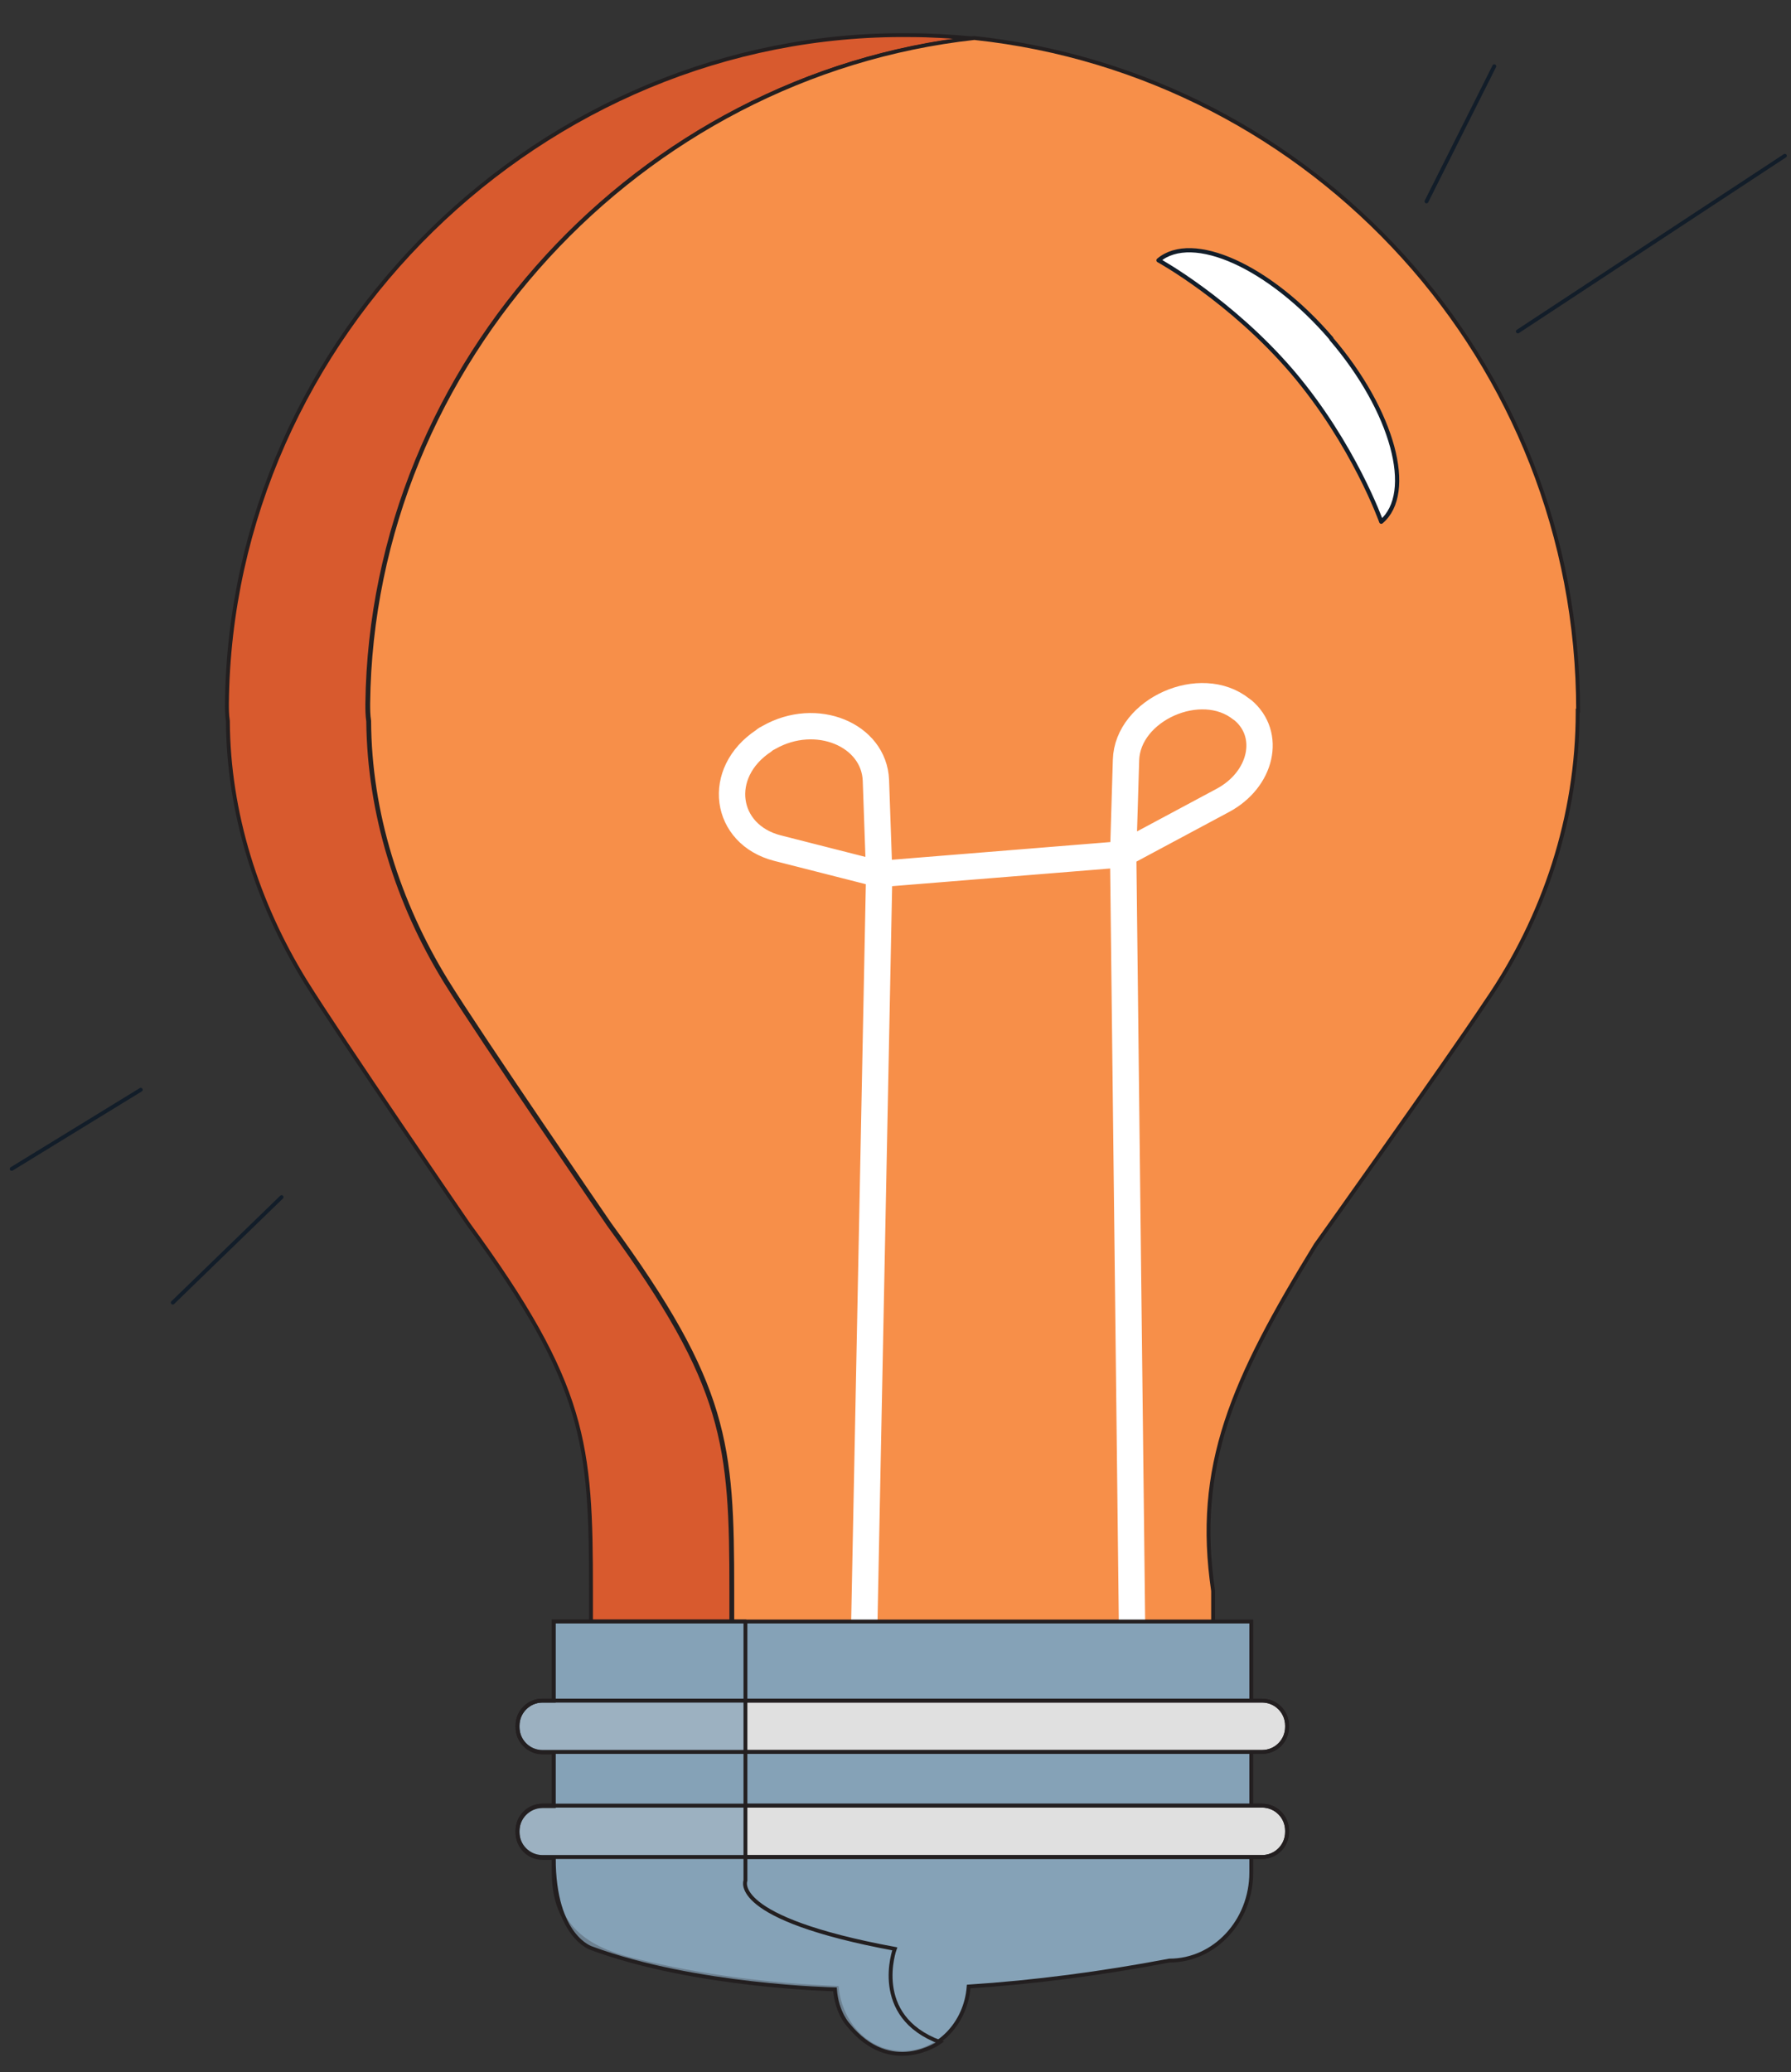 <svg width="51" height="59" viewBox="0 0 51 59" fill="none" xmlns="http://www.w3.org/2000/svg">
<rect x="0" y="0" width="51" height="59" fill="#333333" stroke="none"/>
<path d="M44.911 20.219V20.273C44.911 23.223 43.972 26.093 42.31 28.534C41.116 30.277 37.455 35.441 37.455 35.441C35.081 39.33 34.022 41.771 34.531 45.298V52.701C34.531 53.854 33.606 54.779 32.453 54.779C27.799 55.611 23.253 55.745 18.907 54.779C17.754 54.779 16.829 53.854 16.829 52.701V45.298C16.829 41.1 16.681 39.437 13.329 34.85C13.329 34.85 9.681 29.553 8.675 27.93C7.294 25.691 6.502 23.143 6.462 20.514C6.462 20.353 6.462 20.192 6.462 20.031C6.556 9.571 15.434 0.881 25.908 1.001C36.422 1.122 44.911 9.678 44.911 20.219Z" fill="#DD602E"/>
<path d="M22.931 54.766C24.392 55.101 25.881 55.302 27.383 55.369C24.5 55.544 21.67 55.369 18.921 54.766C17.767 54.766 16.829 53.84 16.829 52.701V45.298C16.829 41.114 16.695 39.45 13.342 34.864C13.342 34.864 9.694 29.553 8.688 27.93C7.32 25.704 6.502 23.143 6.489 20.528C6.462 20.353 6.462 20.192 6.462 20.031C6.569 9.571 15.434 0.881 25.921 1.001C26.525 1.001 27.115 1.041 27.718 1.095C18.224 2.128 10.579 10.322 10.459 20.045C10.459 20.206 10.459 20.353 10.485 20.541C10.512 23.156 11.317 25.718 12.685 27.944C13.691 29.567 17.338 34.877 17.338 34.877C20.691 39.464 20.825 41.127 20.825 45.311V52.714C20.825 53.867 21.764 54.779 22.917 54.779L22.931 54.766Z" fill="#D85A2E" stroke="#231F20" stroke-width="0.11" stroke-miterlimit="10"/>
<path d="M44.925 20.233V20.273C44.925 23.223 43.986 26.107 42.309 28.534C41.143 30.291 37.468 35.441 37.468 35.441C35.081 39.33 34.022 41.757 34.544 45.298V52.701C34.544 53.854 33.619 54.766 32.479 54.766C30.763 55.061 29.086 55.289 27.396 55.37C25.894 55.303 24.406 55.101 22.944 54.766C21.791 54.766 20.852 53.841 20.852 52.701V45.298C20.852 41.114 20.718 39.451 17.365 34.864C17.365 34.864 13.717 29.553 12.711 27.931C11.344 25.704 10.525 23.143 10.512 20.528C10.485 20.354 10.485 20.192 10.485 20.032C10.592 10.309 18.25 2.128 27.745 1.082C37.401 2.115 44.938 10.282 44.938 20.233H44.925Z" fill="#F78F49" stroke="#231F20" stroke-width="0.11" stroke-miterlimit="10"/>
<path d="M24.567 48.463L25.036 24.886M25.036 24.886L24.942 22.218C24.889 20.917 23.239 20.233 21.898 20.997C21.845 21.024 21.791 21.051 21.751 21.091C20.369 22.003 20.624 23.76 22.14 24.149L25.036 24.886ZM25.036 24.886L31.983 24.323L32.064 21.641C32.104 20.206 34.196 19.267 35.349 20.192C35.349 20.192 35.376 20.206 35.39 20.219C36.221 20.917 35.926 22.204 34.813 22.794L31.983 24.31L32.251 47.645" stroke="white" stroke-width="0.75" stroke-linecap="round" stroke-linejoin="round"/>
<path d="M15.769 46.17V53.318C15.769 54.699 16.48 55.45 18.103 55.825C19.98 56.281 21.885 56.523 23.829 56.603C23.937 57.636 24.714 58.454 25.707 58.454C26.699 58.454 27.504 57.623 27.584 56.563C29.462 56.442 31.38 56.188 33.297 55.825C34.585 55.825 35.631 54.699 35.631 53.318V46.17H15.783H15.769Z" fill="#85A2B7" stroke="#231F20" stroke-width="0.11" stroke-miterlimit="10"/>
<path d="M35.939 48.422H15.447C15.055 48.422 14.737 48.741 14.737 49.133V49.173C14.737 49.566 15.055 49.884 15.447 49.884H35.939C36.332 49.884 36.65 49.566 36.65 49.173V49.133C36.65 48.741 36.332 48.422 35.939 48.422Z" fill="#E0E0E0" stroke="#231F20" stroke-width="0.11" stroke-miterlimit="10"/>
<path d="M35.939 51.413H15.447C15.055 51.413 14.737 51.731 14.737 52.124V52.164C14.737 52.557 15.055 52.875 15.447 52.875H35.939C36.332 52.875 36.65 52.557 36.65 52.164V52.124C36.65 51.731 36.332 51.413 35.939 51.413Z" fill="#E0E0E0" stroke="#231F20" stroke-width="0.11" stroke-miterlimit="10"/>
<g style="mix-blend-mode:multiply" opacity="0.75">
<path d="M21.214 46.17H15.769V48.423H15.447C15.058 48.423 14.737 48.745 14.737 49.133V49.187C14.737 49.576 15.058 49.898 15.447 49.898H15.769V51.427H15.447C15.058 51.427 14.737 51.748 14.737 52.137V52.191C14.737 52.58 15.058 52.902 15.447 52.902H15.769C15.769 55.168 16.855 55.477 16.855 55.477C19.793 56.563 23.776 56.644 23.776 56.644C23.829 57.314 24.151 57.649 24.151 57.649C25.372 59.165 26.766 58.146 26.766 58.146C24.781 57.408 25.479 55.49 25.479 55.49C20.758 54.618 21.227 53.546 21.227 53.546V46.196L21.214 46.17Z" fill="#85A2B7"/>
</g>
<path d="M21.214 46.17H15.769V48.423H15.447C15.058 48.423 14.737 48.745 14.737 49.133V49.187C14.737 49.576 15.058 49.898 15.447 49.898H15.769V51.427H15.447C15.058 51.427 14.737 51.748 14.737 52.137V52.191C14.737 52.58 15.058 52.902 15.447 52.902H15.769C15.769 55.168 16.855 55.477 16.855 55.477C19.793 56.563 23.776 56.644 23.776 56.644C23.829 57.314 24.151 57.649 24.151 57.649C25.372 59.165 26.766 58.146 26.766 58.146C24.781 57.408 25.479 55.49 25.479 55.49C20.758 54.618 21.227 53.546 21.227 53.546V46.196L21.214 46.17Z" stroke="#231F20" stroke-width="0.11" stroke-miterlimit="10"/>
<path d="M35.939 48.422H15.447C15.055 48.422 14.737 48.741 14.737 49.133V49.173C14.737 49.566 15.055 49.884 15.447 49.884H35.939C36.332 49.884 36.65 49.566 36.65 49.173V49.133C36.65 48.741 36.332 48.422 35.939 48.422Z" stroke="#231F20" stroke-width="0.11" stroke-miterlimit="10"/>
<path d="M35.939 51.413H15.447C15.055 51.413 14.737 51.731 14.737 52.124V52.164C14.737 52.557 15.055 52.875 15.447 52.875H35.939C36.332 52.875 36.65 52.557 36.65 52.164V52.124C36.65 51.731 36.332 51.413 35.939 51.413Z" stroke="#231F20" stroke-width="0.11" stroke-miterlimit="10"/>
<path d="M40.62 5.735L42.551 1.886" stroke="#121D29" stroke-width="0.11" stroke-linecap="round" stroke-linejoin="round"/>
<path d="M4.92 37.09L8.018 34.086" stroke="#121D29" stroke-width="0.11" stroke-linecap="round" stroke-linejoin="round"/>
<path d="M0.333 33.282L4.008 31.029" stroke="#121D29" stroke-width="0.11" stroke-linecap="round" stroke-linejoin="round"/>
<path d="M43.222 9.437L50.826 4.435" stroke="#121D29" stroke-width="0.11" stroke-linecap="round" stroke-linejoin="round"/>
<path d="M37.911 9.651C39.668 11.703 40.298 14.037 39.332 14.855C39.332 14.855 38.554 12.655 36.798 10.59C35.041 8.538 32.989 7.412 32.989 7.412C33.955 6.594 36.154 7.586 37.911 9.638V9.651Z" fill="white" stroke="#121D29" stroke-width="0.12" stroke-linecap="round" stroke-linejoin="round"/>
</svg>
